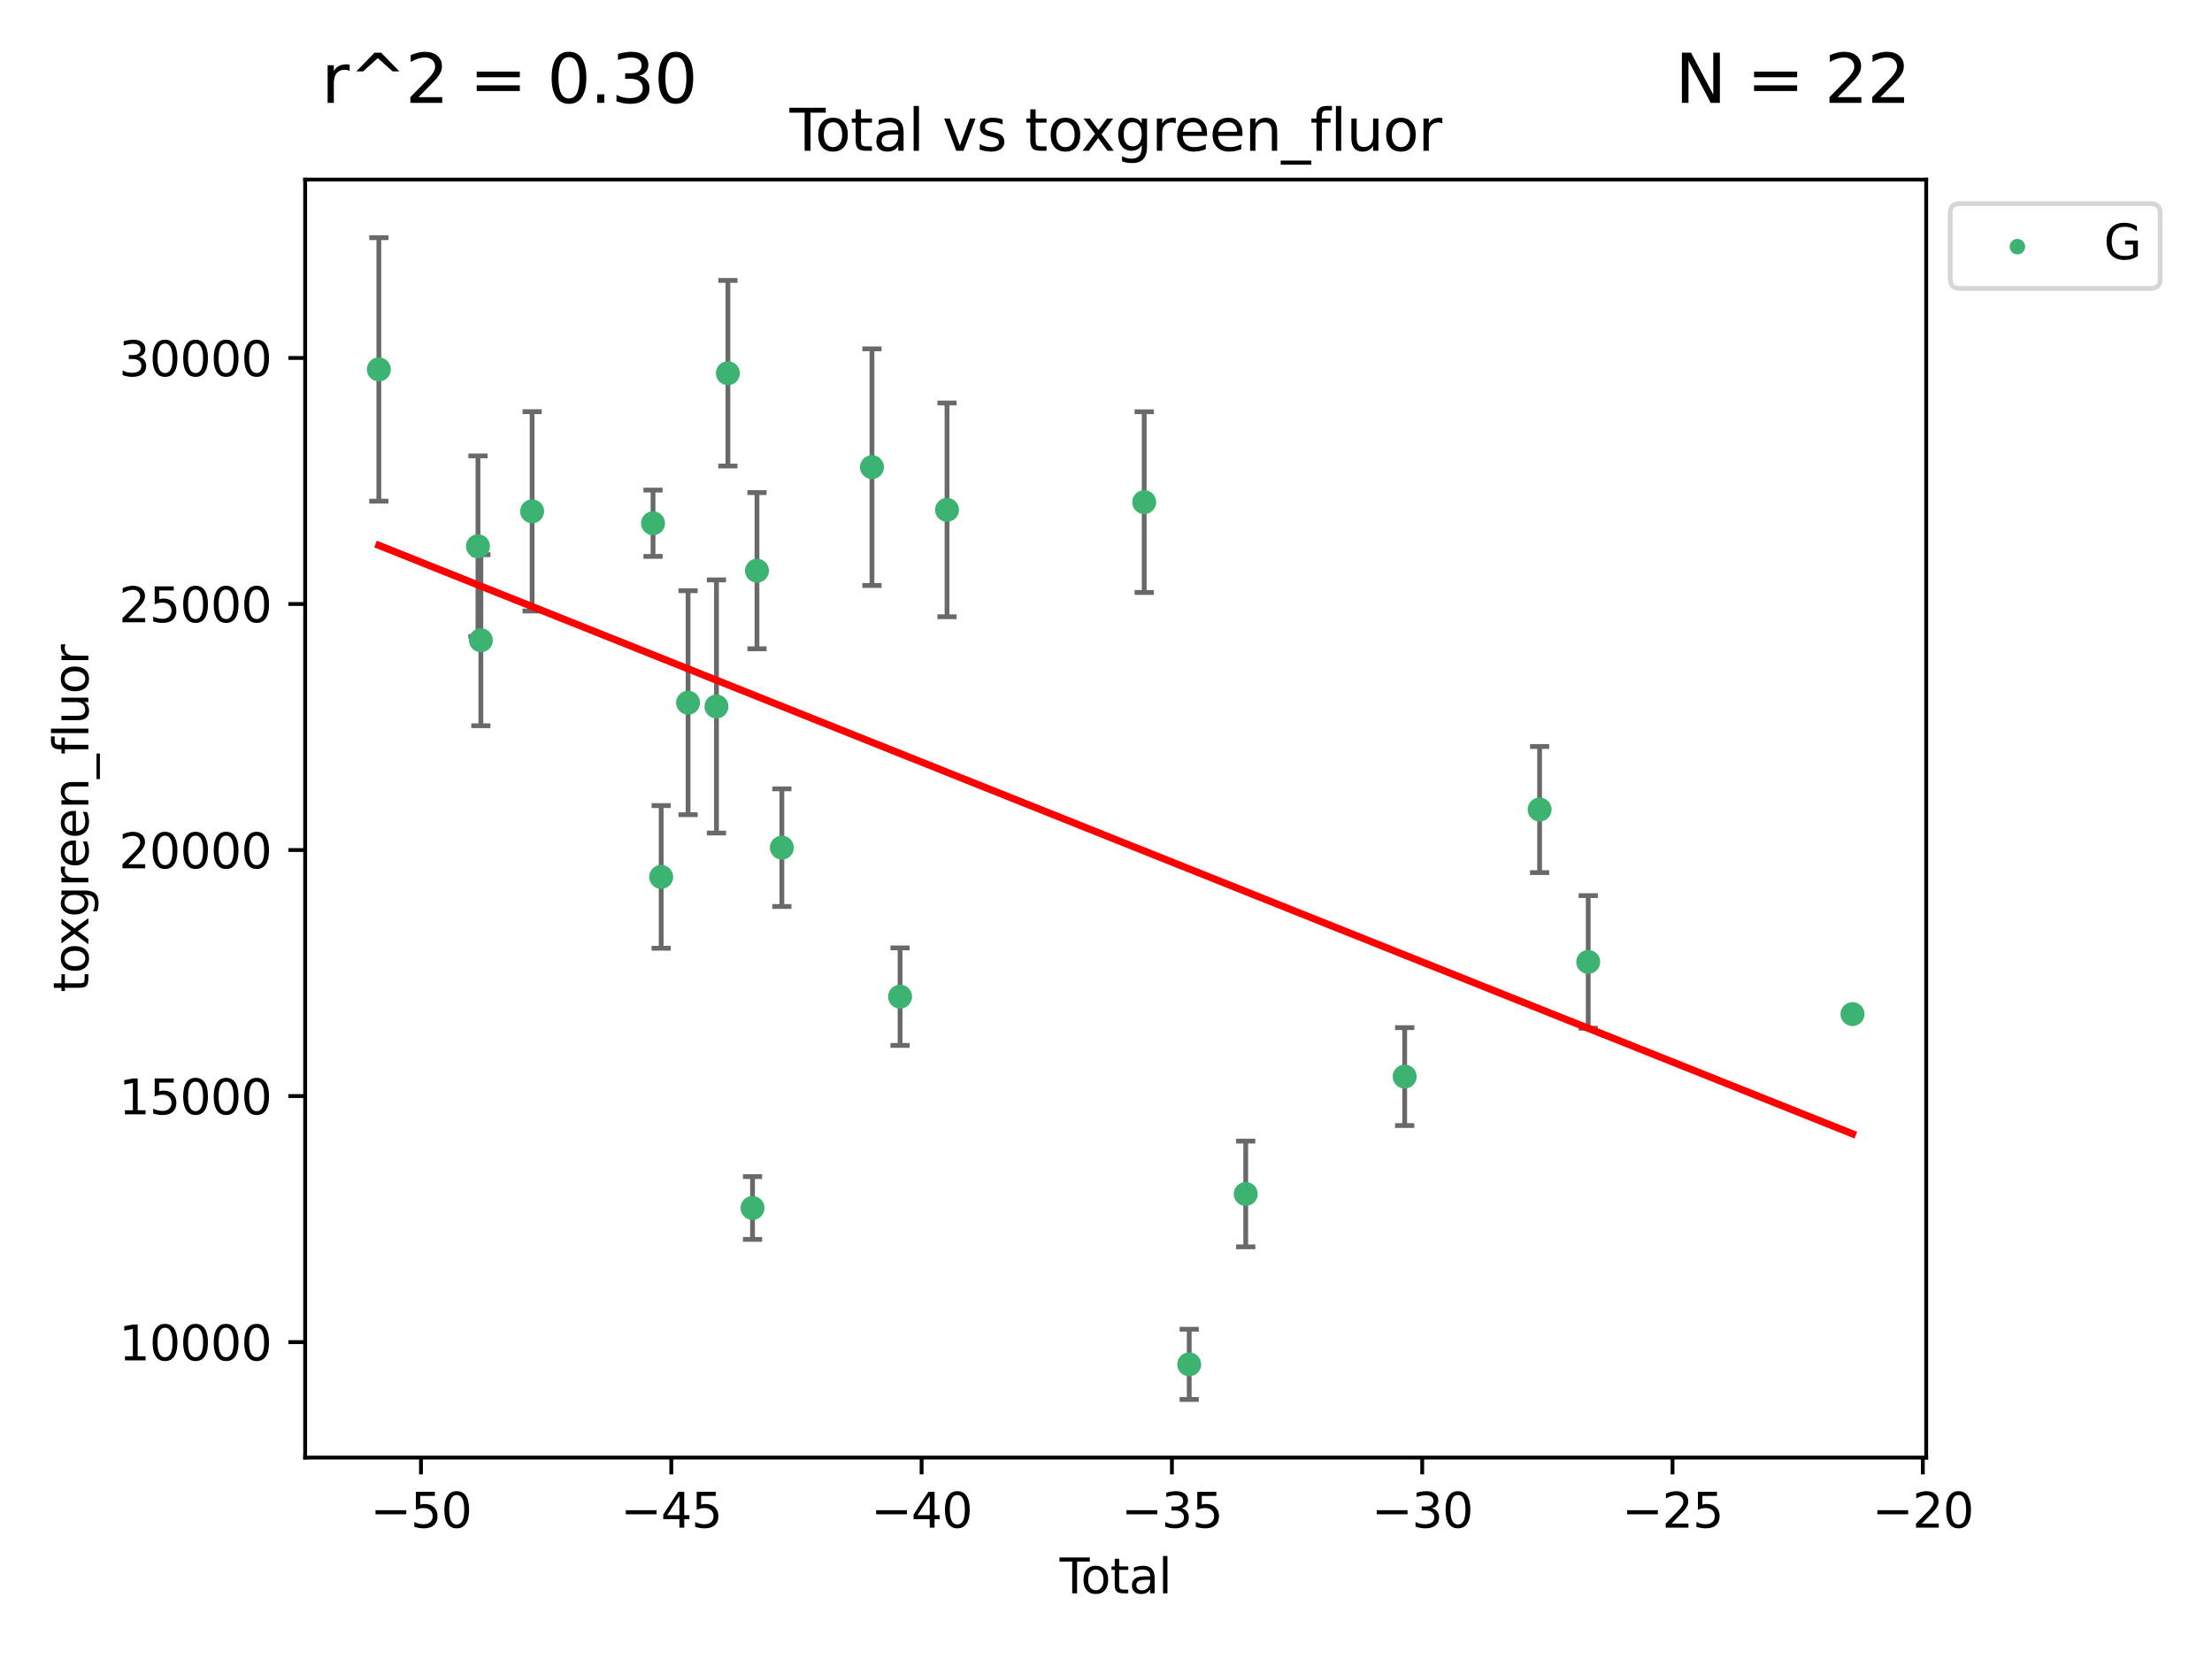 <?xml version="1.0" encoding="utf-8" standalone="no"?>
<!DOCTYPE svg PUBLIC "-//W3C//DTD SVG 1.1//EN"
  "http://www.w3.org/Graphics/SVG/1.1/DTD/svg11.dtd">
<svg xmlns:xlink="http://www.w3.org/1999/xlink" width="460.8pt" height="345.6pt" viewBox="0 0 460.8 345.6" xmlns="http://www.w3.org/2000/svg" version="1.1">
 <defs>
  <style type="text/css">*{stroke-linejoin: round; stroke-linecap: butt}</style>
 </defs>
 <g id="figure_1">
  <g id="patch_1">
   <path d="M 0 345.6 
L 460.8 345.6 
L 460.8 0 
L 0 0 
z
" style="fill: #ffffff"/>
  </g>
  <g id="axes_1">
   <g id="patch_2">
    <path d="M 63.571 303.64 
L 401.26 303.64 
L 401.26 37.411 
L 63.571 37.411 
z
" style="fill: #ffffff"/>
   </g>
   <g id="PathCollection_1">
    <defs>
     <path id="me6cba90a0d" d="M 0 1.118 
C 0.297 1.118 0.581 1 0.791 0.791 
C 1 0.581 1.118 0.297 1.118 0 
C 1.118 -0.297 1 -0.581 0.791 -0.791 
C 0.581 -1 0.297 -1.118 0 -1.118 
C -0.297 -1.118 -0.581 -1 -0.791 -0.791 
C -1 -0.581 -1.118 -0.297 -1.118 0 
C -1.118 0.297 -1 0.581 -0.791 0.791 
C -0.581 1 -0.297 1.118 0 1.118 
z
" style="stroke: #3cb371"/>
    </defs>
    <g clip-path="url(#pad2cd231ff)">
     <use xlink:href="#me6cba90a0d" x="78.921" y="76.955" style="fill: #3cb371; stroke: #3cb371"/>
     <use xlink:href="#me6cba90a0d" x="99.569" y="113.79" style="fill: #3cb371; stroke: #3cb371"/>
     <use xlink:href="#me6cba90a0d" x="100.174" y="133.369" style="fill: #3cb371; stroke: #3cb371"/>
     <use xlink:href="#me6cba90a0d" x="110.851" y="106.518" style="fill: #3cb371; stroke: #3cb371"/>
     <use xlink:href="#me6cba90a0d" x="136.04" y="109.001" style="fill: #3cb371; stroke: #3cb371"/>
     <use xlink:href="#me6cba90a0d" x="137.734" y="182.678" style="fill: #3cb371; stroke: #3cb371"/>
     <use xlink:href="#me6cba90a0d" x="143.336" y="146.385" style="fill: #3cb371; stroke: #3cb371"/>
     <use xlink:href="#me6cba90a0d" x="149.253" y="147.171" style="fill: #3cb371; stroke: #3cb371"/>
     <use xlink:href="#me6cba90a0d" x="151.634" y="77.75" style="fill: #3cb371; stroke: #3cb371"/>
     <use xlink:href="#me6cba90a0d" x="156.765" y="251.644" style="fill: #3cb371; stroke: #3cb371"/>
     <use xlink:href="#me6cba90a0d" x="157.691" y="118.887" style="fill: #3cb371; stroke: #3cb371"/>
     <use xlink:href="#me6cba90a0d" x="162.876" y="176.584" style="fill: #3cb371; stroke: #3cb371"/>
     <use xlink:href="#me6cba90a0d" x="181.65" y="97.316" style="fill: #3cb371; stroke: #3cb371"/>
     <use xlink:href="#me6cba90a0d" x="187.499" y="207.621" style="fill: #3cb371; stroke: #3cb371"/>
     <use xlink:href="#me6cba90a0d" x="197.28" y="106.209" style="fill: #3cb371; stroke: #3cb371"/>
     <use xlink:href="#me6cba90a0d" x="238.359" y="104.6" style="fill: #3cb371; stroke: #3cb371"/>
     <use xlink:href="#me6cba90a0d" x="247.734" y="284.221" style="fill: #3cb371; stroke: #3cb371"/>
     <use xlink:href="#me6cba90a0d" x="259.506" y="248.727" style="fill: #3cb371; stroke: #3cb371"/>
     <use xlink:href="#me6cba90a0d" x="292.621" y="224.275" style="fill: #3cb371; stroke: #3cb371"/>
     <use xlink:href="#me6cba90a0d" x="320.728" y="168.645" style="fill: #3cb371; stroke: #3cb371"/>
     <use xlink:href="#me6cba90a0d" x="330.855" y="200.387" style="fill: #3cb371; stroke: #3cb371"/>
     <use xlink:href="#me6cba90a0d" x="385.911" y="211.256" style="fill: #3cb371; stroke: #3cb371"/>
    </g>
   </g>
   <g id="matplotlib.axis_1">
    <g id="xtick_1">
     <g id="line2d_1">
      <defs>
       <path id="m283c109f0a" d="M 0 0 
L 0 3.5 
" style="stroke: #000000; stroke-width: 0.8"/>
      </defs>
      <g>
       <use xlink:href="#m283c109f0a" x="87.698" y="303.64" style="stroke: #000000; stroke-width: 0.8"/>
      </g>
     </g>
     <g id="text_1">
      <!-- −50 -->
      <g transform="translate(77.145 318.238) scale(0.1 -0.1)">
       <defs>
        <path id="DejaVuSans-2212" d="M 678 2272 
L 4684 2272 
L 4684 1741 
L 678 1741 
L 678 2272 
z
" transform="scale(0.016)"/>
        <path id="DejaVuSans-35" d="M 691 4666 
L 3169 4666 
L 3169 4134 
L 1269 4134 
L 1269 2991 
Q 1406 3038 1543 3061 
Q 1681 3084 1819 3084 
Q 2600 3084 3056 2656 
Q 3513 2228 3513 1497 
Q 3513 744 3044 326 
Q 2575 -91 1722 -91 
Q 1428 -91 1123 -41 
Q 819 9 494 109 
L 494 744 
Q 775 591 1075 516 
Q 1375 441 1709 441 
Q 2250 441 2565 725 
Q 2881 1009 2881 1497 
Q 2881 1984 2565 2268 
Q 2250 2553 1709 2553 
Q 1456 2553 1204 2497 
Q 953 2441 691 2322 
L 691 4666 
z
" transform="scale(0.016)"/>
        <path id="DejaVuSans-30" d="M 2034 4250 
Q 1547 4250 1301 3770 
Q 1056 3291 1056 2328 
Q 1056 1369 1301 889 
Q 1547 409 2034 409 
Q 2525 409 2770 889 
Q 3016 1369 3016 2328 
Q 3016 3291 2770 3770 
Q 2525 4250 2034 4250 
z
M 2034 4750 
Q 2819 4750 3233 4129 
Q 3647 3509 3647 2328 
Q 3647 1150 3233 529 
Q 2819 -91 2034 -91 
Q 1250 -91 836 529 
Q 422 1150 422 2328 
Q 422 3509 836 4129 
Q 1250 4750 2034 4750 
z
" transform="scale(0.016)"/>
       </defs>
       <use xlink:href="#DejaVuSans-2212"/>
       <use xlink:href="#DejaVuSans-35" x="83.789"/>
       <use xlink:href="#DejaVuSans-30" x="147.412"/>
      </g>
     </g>
    </g>
    <g id="xtick_2">
     <g id="line2d_2">
      <g>
       <use xlink:href="#m283c109f0a" x="139.841" y="303.64" style="stroke: #000000; stroke-width: 0.8"/>
      </g>
     </g>
     <g id="text_2">
      <!-- −45 -->
      <g transform="translate(129.289 318.238) scale(0.1 -0.1)">
       <defs>
        <path id="DejaVuSans-34" d="M 2419 4116 
L 825 1625 
L 2419 1625 
L 2419 4116 
z
M 2253 4666 
L 3047 4666 
L 3047 1625 
L 3713 1625 
L 3713 1100 
L 3047 1100 
L 3047 0 
L 2419 0 
L 2419 1100 
L 313 1100 
L 313 1709 
L 2253 4666 
z
" transform="scale(0.016)"/>
       </defs>
       <use xlink:href="#DejaVuSans-2212"/>
       <use xlink:href="#DejaVuSans-34" x="83.789"/>
       <use xlink:href="#DejaVuSans-35" x="147.412"/>
      </g>
     </g>
    </g>
    <g id="xtick_3">
     <g id="line2d_3">
      <g>
       <use xlink:href="#m283c109f0a" x="191.985" y="303.64" style="stroke: #000000; stroke-width: 0.8"/>
      </g>
     </g>
     <g id="text_3">
      <!-- −40 -->
      <g transform="translate(181.433 318.238) scale(0.1 -0.1)">
       <use xlink:href="#DejaVuSans-2212"/>
       <use xlink:href="#DejaVuSans-34" x="83.789"/>
       <use xlink:href="#DejaVuSans-30" x="147.412"/>
      </g>
     </g>
    </g>
    <g id="xtick_4">
     <g id="line2d_4">
      <g>
       <use xlink:href="#m283c109f0a" x="244.129" y="303.64" style="stroke: #000000; stroke-width: 0.8"/>
      </g>
     </g>
     <g id="text_4">
      <!-- −35 -->
      <g transform="translate(233.577 318.238) scale(0.1 -0.1)">
       <defs>
        <path id="DejaVuSans-33" d="M 2597 2516 
Q 3050 2419 3304 2112 
Q 3559 1806 3559 1356 
Q 3559 666 3084 287 
Q 2609 -91 1734 -91 
Q 1441 -91 1130 -33 
Q 819 25 488 141 
L 488 750 
Q 750 597 1062 519 
Q 1375 441 1716 441 
Q 2309 441 2620 675 
Q 2931 909 2931 1356 
Q 2931 1769 2642 2001 
Q 2353 2234 1838 2234 
L 1294 2234 
L 1294 2753 
L 1863 2753 
Q 2328 2753 2575 2939 
Q 2822 3125 2822 3475 
Q 2822 3834 2567 4026 
Q 2313 4219 1838 4219 
Q 1578 4219 1281 4162 
Q 984 4106 628 3988 
L 628 4550 
Q 988 4650 1302 4700 
Q 1616 4750 1894 4750 
Q 2613 4750 3031 4423 
Q 3450 4097 3450 3541 
Q 3450 3153 3228 2886 
Q 3006 2619 2597 2516 
z
" transform="scale(0.016)"/>
       </defs>
       <use xlink:href="#DejaVuSans-2212"/>
       <use xlink:href="#DejaVuSans-33" x="83.789"/>
       <use xlink:href="#DejaVuSans-35" x="147.412"/>
      </g>
     </g>
    </g>
    <g id="xtick_5">
     <g id="line2d_5">
      <g>
       <use xlink:href="#m283c109f0a" x="296.273" y="303.64" style="stroke: #000000; stroke-width: 0.8"/>
      </g>
     </g>
     <g id="text_5">
      <!-- −30 -->
      <g transform="translate(285.721 318.238) scale(0.1 -0.1)">
       <use xlink:href="#DejaVuSans-2212"/>
       <use xlink:href="#DejaVuSans-33" x="83.789"/>
       <use xlink:href="#DejaVuSans-30" x="147.412"/>
      </g>
     </g>
    </g>
    <g id="xtick_6">
     <g id="line2d_6">
      <g>
       <use xlink:href="#m283c109f0a" x="348.417" y="303.64" style="stroke: #000000; stroke-width: 0.8"/>
      </g>
     </g>
     <g id="text_6">
      <!-- −25 -->
      <g transform="translate(337.865 318.238) scale(0.1 -0.1)">
       <defs>
        <path id="DejaVuSans-32" d="M 1228 531 
L 3431 531 
L 3431 0 
L 469 0 
L 469 531 
Q 828 903 1448 1529 
Q 2069 2156 2228 2338 
Q 2531 2678 2651 2914 
Q 2772 3150 2772 3378 
Q 2772 3750 2511 3984 
Q 2250 4219 1831 4219 
Q 1534 4219 1204 4116 
Q 875 4013 500 3803 
L 500 4441 
Q 881 4594 1212 4672 
Q 1544 4750 1819 4750 
Q 2544 4750 2975 4387 
Q 3406 4025 3406 3419 
Q 3406 3131 3298 2873 
Q 3191 2616 2906 2266 
Q 2828 2175 2409 1742 
Q 1991 1309 1228 531 
z
" transform="scale(0.016)"/>
       </defs>
       <use xlink:href="#DejaVuSans-2212"/>
       <use xlink:href="#DejaVuSans-32" x="83.789"/>
       <use xlink:href="#DejaVuSans-35" x="147.412"/>
      </g>
     </g>
    </g>
    <g id="xtick_7">
     <g id="line2d_7">
      <g>
       <use xlink:href="#m283c109f0a" x="400.561" y="303.64" style="stroke: #000000; stroke-width: 0.8"/>
      </g>
     </g>
     <g id="text_7">
      <!-- −20 -->
      <g transform="translate(390.009 318.238) scale(0.1 -0.1)">
       <use xlink:href="#DejaVuSans-2212"/>
       <use xlink:href="#DejaVuSans-32" x="83.789"/>
       <use xlink:href="#DejaVuSans-30" x="147.412"/>
      </g>
     </g>
    </g>
    <g id="text_8">
     <!-- Total -->
     <g transform="translate(220.739 331.917) scale(0.1 -0.1)">
      <defs>
       <path id="DejaVuSans-54" d="M -19 4666 
L 3928 4666 
L 3928 4134 
L 2272 4134 
L 2272 0 
L 1638 0 
L 1638 4134 
L -19 4134 
L -19 4666 
z
" transform="scale(0.016)"/>
       <path id="DejaVuSans-6f" d="M 1959 3097 
Q 1497 3097 1228 2736 
Q 959 2375 959 1747 
Q 959 1119 1226 758 
Q 1494 397 1959 397 
Q 2419 397 2687 759 
Q 2956 1122 2956 1747 
Q 2956 2369 2687 2733 
Q 2419 3097 1959 3097 
z
M 1959 3584 
Q 2709 3584 3137 3096 
Q 3566 2609 3566 1747 
Q 3566 888 3137 398 
Q 2709 -91 1959 -91 
Q 1206 -91 779 398 
Q 353 888 353 1747 
Q 353 2609 779 3096 
Q 1206 3584 1959 3584 
z
" transform="scale(0.016)"/>
       <path id="DejaVuSans-74" d="M 1172 4494 
L 1172 3500 
L 2356 3500 
L 2356 3053 
L 1172 3053 
L 1172 1153 
Q 1172 725 1289 603 
Q 1406 481 1766 481 
L 2356 481 
L 2356 0 
L 1766 0 
Q 1100 0 847 248 
Q 594 497 594 1153 
L 594 3053 
L 172 3053 
L 172 3500 
L 594 3500 
L 594 4494 
L 1172 4494 
z
" transform="scale(0.016)"/>
       <path id="DejaVuSans-61" d="M 2194 1759 
Q 1497 1759 1228 1600 
Q 959 1441 959 1056 
Q 959 750 1161 570 
Q 1363 391 1709 391 
Q 2188 391 2477 730 
Q 2766 1069 2766 1631 
L 2766 1759 
L 2194 1759 
z
M 3341 1997 
L 3341 0 
L 2766 0 
L 2766 531 
Q 2569 213 2275 61 
Q 1981 -91 1556 -91 
Q 1019 -91 701 211 
Q 384 513 384 1019 
Q 384 1609 779 1909 
Q 1175 2209 1959 2209 
L 2766 2209 
L 2766 2266 
Q 2766 2663 2505 2880 
Q 2244 3097 1772 3097 
Q 1472 3097 1187 3025 
Q 903 2953 641 2809 
L 641 3341 
Q 956 3463 1253 3523 
Q 1550 3584 1831 3584 
Q 2591 3584 2966 3190 
Q 3341 2797 3341 1997 
z
" transform="scale(0.016)"/>
       <path id="DejaVuSans-6c" d="M 603 4863 
L 1178 4863 
L 1178 0 
L 603 0 
L 603 4863 
z
" transform="scale(0.016)"/>
      </defs>
      <use xlink:href="#DejaVuSans-54"/>
      <use xlink:href="#DejaVuSans-6f" x="44.084"/>
      <use xlink:href="#DejaVuSans-74" x="105.266"/>
      <use xlink:href="#DejaVuSans-61" x="144.475"/>
      <use xlink:href="#DejaVuSans-6c" x="205.754"/>
     </g>
    </g>
   </g>
   <g id="matplotlib.axis_2">
    <g id="ytick_1">
     <g id="line2d_8">
      <defs>
       <path id="m71474bbb60" d="M 0 0 
L -3.5 0 
" style="stroke: #000000; stroke-width: 0.8"/>
      </defs>
      <g>
       <use xlink:href="#m71474bbb60" x="63.571" y="279.589" style="stroke: #000000; stroke-width: 0.8"/>
      </g>
     </g>
     <g id="text_9">
      <!-- 10000 -->
      <g transform="translate(24.759 283.388) scale(0.1 -0.1)">
       <defs>
        <path id="DejaVuSans-31" d="M 794 531 
L 1825 531 
L 1825 4091 
L 703 3866 
L 703 4441 
L 1819 4666 
L 2450 4666 
L 2450 531 
L 3481 531 
L 3481 0 
L 794 0 
L 794 531 
z
" transform="scale(0.016)"/>
       </defs>
       <use xlink:href="#DejaVuSans-31"/>
       <use xlink:href="#DejaVuSans-30" x="63.623"/>
       <use xlink:href="#DejaVuSans-30" x="127.246"/>
       <use xlink:href="#DejaVuSans-30" x="190.869"/>
       <use xlink:href="#DejaVuSans-30" x="254.492"/>
      </g>
     </g>
    </g>
    <g id="ytick_2">
     <g id="line2d_9">
      <g>
       <use xlink:href="#m71474bbb60" x="63.571" y="228.333" style="stroke: #000000; stroke-width: 0.8"/>
      </g>
     </g>
     <g id="text_10">
      <!-- 15000 -->
      <g transform="translate(24.759 232.132) scale(0.1 -0.1)">
       <use xlink:href="#DejaVuSans-31"/>
       <use xlink:href="#DejaVuSans-35" x="63.623"/>
       <use xlink:href="#DejaVuSans-30" x="127.246"/>
       <use xlink:href="#DejaVuSans-30" x="190.869"/>
       <use xlink:href="#DejaVuSans-30" x="254.492"/>
      </g>
     </g>
    </g>
    <g id="ytick_3">
     <g id="line2d_10">
      <g>
       <use xlink:href="#m71474bbb60" x="63.571" y="177.077" style="stroke: #000000; stroke-width: 0.8"/>
      </g>
     </g>
     <g id="text_11">
      <!-- 20000 -->
      <g transform="translate(24.759 180.877) scale(0.1 -0.1)">
       <use xlink:href="#DejaVuSans-32"/>
       <use xlink:href="#DejaVuSans-30" x="63.623"/>
       <use xlink:href="#DejaVuSans-30" x="127.246"/>
       <use xlink:href="#DejaVuSans-30" x="190.869"/>
       <use xlink:href="#DejaVuSans-30" x="254.492"/>
      </g>
     </g>
    </g>
    <g id="ytick_4">
     <g id="line2d_11">
      <g>
       <use xlink:href="#m71474bbb60" x="63.571" y="125.821" style="stroke: #000000; stroke-width: 0.8"/>
      </g>
     </g>
     <g id="text_12">
      <!-- 25000 -->
      <g transform="translate(24.759 129.621) scale(0.1 -0.1)">
       <use xlink:href="#DejaVuSans-32"/>
       <use xlink:href="#DejaVuSans-35" x="63.623"/>
       <use xlink:href="#DejaVuSans-30" x="127.246"/>
       <use xlink:href="#DejaVuSans-30" x="190.869"/>
       <use xlink:href="#DejaVuSans-30" x="254.492"/>
      </g>
     </g>
    </g>
    <g id="ytick_5">
     <g id="line2d_12">
      <g>
       <use xlink:href="#m71474bbb60" x="63.571" y="74.565" style="stroke: #000000; stroke-width: 0.8"/>
      </g>
     </g>
     <g id="text_13">
      <!-- 30000 -->
      <g transform="translate(24.759 78.365) scale(0.1 -0.1)">
       <use xlink:href="#DejaVuSans-33"/>
       <use xlink:href="#DejaVuSans-30" x="63.623"/>
       <use xlink:href="#DejaVuSans-30" x="127.246"/>
       <use xlink:href="#DejaVuSans-30" x="190.869"/>
       <use xlink:href="#DejaVuSans-30" x="254.492"/>
      </g>
     </g>
    </g>
    <g id="text_14">
     <!-- toxgreen_fluor -->
     <g transform="translate(18.401 206.72) rotate(-90) scale(0.1 -0.1)">
      <defs>
       <path id="DejaVuSans-78" d="M 3513 3500 
L 2247 1797 
L 3578 0 
L 2900 0 
L 1881 1375 
L 863 0 
L 184 0 
L 1544 1831 
L 300 3500 
L 978 3500 
L 1906 2253 
L 2834 3500 
L 3513 3500 
z
" transform="scale(0.016)"/>
       <path id="DejaVuSans-67" d="M 2906 1791 
Q 2906 2416 2648 2759 
Q 2391 3103 1925 3103 
Q 1463 3103 1205 2759 
Q 947 2416 947 1791 
Q 947 1169 1205 825 
Q 1463 481 1925 481 
Q 2391 481 2648 825 
Q 2906 1169 2906 1791 
z
M 3481 434 
Q 3481 -459 3084 -895 
Q 2688 -1331 1869 -1331 
Q 1566 -1331 1297 -1286 
Q 1028 -1241 775 -1147 
L 775 -588 
Q 1028 -725 1275 -790 
Q 1522 -856 1778 -856 
Q 2344 -856 2625 -561 
Q 2906 -266 2906 331 
L 2906 616 
Q 2728 306 2450 153 
Q 2172 0 1784 0 
Q 1141 0 747 490 
Q 353 981 353 1791 
Q 353 2603 747 3093 
Q 1141 3584 1784 3584 
Q 2172 3584 2450 3431 
Q 2728 3278 2906 2969 
L 2906 3500 
L 3481 3500 
L 3481 434 
z
" transform="scale(0.016)"/>
       <path id="DejaVuSans-72" d="M 2631 2963 
Q 2534 3019 2420 3045 
Q 2306 3072 2169 3072 
Q 1681 3072 1420 2755 
Q 1159 2438 1159 1844 
L 1159 0 
L 581 0 
L 581 3500 
L 1159 3500 
L 1159 2956 
Q 1341 3275 1631 3429 
Q 1922 3584 2338 3584 
Q 2397 3584 2469 3576 
Q 2541 3569 2628 3553 
L 2631 2963 
z
" transform="scale(0.016)"/>
       <path id="DejaVuSans-65" d="M 3597 1894 
L 3597 1613 
L 953 1613 
Q 991 1019 1311 708 
Q 1631 397 2203 397 
Q 2534 397 2845 478 
Q 3156 559 3463 722 
L 3463 178 
Q 3153 47 2828 -22 
Q 2503 -91 2169 -91 
Q 1331 -91 842 396 
Q 353 884 353 1716 
Q 353 2575 817 3079 
Q 1281 3584 2069 3584 
Q 2775 3584 3186 3129 
Q 3597 2675 3597 1894 
z
M 3022 2063 
Q 3016 2534 2758 2815 
Q 2500 3097 2075 3097 
Q 1594 3097 1305 2825 
Q 1016 2553 972 2059 
L 3022 2063 
z
" transform="scale(0.016)"/>
       <path id="DejaVuSans-6e" d="M 3513 2113 
L 3513 0 
L 2938 0 
L 2938 2094 
Q 2938 2591 2744 2837 
Q 2550 3084 2163 3084 
Q 1697 3084 1428 2787 
Q 1159 2491 1159 1978 
L 1159 0 
L 581 0 
L 581 3500 
L 1159 3500 
L 1159 2956 
Q 1366 3272 1645 3428 
Q 1925 3584 2291 3584 
Q 2894 3584 3203 3211 
Q 3513 2838 3513 2113 
z
" transform="scale(0.016)"/>
       <path id="DejaVuSans-5f" d="M 3263 -1063 
L 3263 -1509 
L -63 -1509 
L -63 -1063 
L 3263 -1063 
z
" transform="scale(0.016)"/>
       <path id="DejaVuSans-66" d="M 2375 4863 
L 2375 4384 
L 1825 4384 
Q 1516 4384 1395 4259 
Q 1275 4134 1275 3809 
L 1275 3500 
L 2222 3500 
L 2222 3053 
L 1275 3053 
L 1275 0 
L 697 0 
L 697 3053 
L 147 3053 
L 147 3500 
L 697 3500 
L 697 3744 
Q 697 4328 969 4595 
Q 1241 4863 1831 4863 
L 2375 4863 
z
" transform="scale(0.016)"/>
       <path id="DejaVuSans-75" d="M 544 1381 
L 544 3500 
L 1119 3500 
L 1119 1403 
Q 1119 906 1312 657 
Q 1506 409 1894 409 
Q 2359 409 2629 706 
Q 2900 1003 2900 1516 
L 2900 3500 
L 3475 3500 
L 3475 0 
L 2900 0 
L 2900 538 
Q 2691 219 2414 64 
Q 2138 -91 1772 -91 
Q 1169 -91 856 284 
Q 544 659 544 1381 
z
M 1991 3584 
L 1991 3584 
z
" transform="scale(0.016)"/>
      </defs>
      <use xlink:href="#DejaVuSans-74"/>
      <use xlink:href="#DejaVuSans-6f" x="39.209"/>
      <use xlink:href="#DejaVuSans-78" x="97.266"/>
      <use xlink:href="#DejaVuSans-67" x="156.445"/>
      <use xlink:href="#DejaVuSans-72" x="219.922"/>
      <use xlink:href="#DejaVuSans-65" x="258.785"/>
      <use xlink:href="#DejaVuSans-65" x="320.309"/>
      <use xlink:href="#DejaVuSans-6e" x="381.832"/>
      <use xlink:href="#DejaVuSans-5f" x="445.211"/>
      <use xlink:href="#DejaVuSans-66" x="495.211"/>
      <use xlink:href="#DejaVuSans-6c" x="530.416"/>
      <use xlink:href="#DejaVuSans-75" x="558.199"/>
      <use xlink:href="#DejaVuSans-6f" x="621.578"/>
      <use xlink:href="#DejaVuSans-72" x="682.76"/>
     </g>
    </g>
   </g>
   <g id="LineCollection_1">
    <path d="M 78.921 104.398 
L 78.921 49.513 
" clip-path="url(#pad2cd231ff)" style="fill: none; stroke: #696969"/>
    <path d="M 99.569 132.613 
L 99.569 94.967 
" clip-path="url(#pad2cd231ff)" style="fill: none; stroke: #696969"/>
    <path d="M 100.174 151.185 
L 100.174 115.552 
" clip-path="url(#pad2cd231ff)" style="fill: none; stroke: #696969"/>
    <path d="M 110.851 127.279 
L 110.851 85.757 
" clip-path="url(#pad2cd231ff)" style="fill: none; stroke: #696969"/>
    <path d="M 136.04 115.903 
L 136.04 102.099 
" clip-path="url(#pad2cd231ff)" style="fill: none; stroke: #696969"/>
    <path d="M 137.734 197.538 
L 137.734 167.819 
" clip-path="url(#pad2cd231ff)" style="fill: none; stroke: #696969"/>
    <path d="M 143.336 169.719 
L 143.336 123.051 
" clip-path="url(#pad2cd231ff)" style="fill: none; stroke: #696969"/>
    <path d="M 149.253 173.538 
L 149.253 120.804 
" clip-path="url(#pad2cd231ff)" style="fill: none; stroke: #696969"/>
    <path d="M 151.634 97.084 
L 151.634 58.416 
" clip-path="url(#pad2cd231ff)" style="fill: none; stroke: #696969"/>
    <path d="M 156.765 258.189 
L 156.765 245.099 
" clip-path="url(#pad2cd231ff)" style="fill: none; stroke: #696969"/>
    <path d="M 157.691 135.155 
L 157.691 102.618 
" clip-path="url(#pad2cd231ff)" style="fill: none; stroke: #696969"/>
    <path d="M 162.876 188.832 
L 162.876 164.336 
" clip-path="url(#pad2cd231ff)" style="fill: none; stroke: #696969"/>
    <path d="M 181.65 121.97 
L 181.65 72.662 
" clip-path="url(#pad2cd231ff)" style="fill: none; stroke: #696969"/>
    <path d="M 187.499 217.781 
L 187.499 197.461 
" clip-path="url(#pad2cd231ff)" style="fill: none; stroke: #696969"/>
    <path d="M 197.28 128.475 
L 197.28 83.944 
" clip-path="url(#pad2cd231ff)" style="fill: none; stroke: #696969"/>
    <path d="M 238.359 123.421 
L 238.359 85.779 
" clip-path="url(#pad2cd231ff)" style="fill: none; stroke: #696969"/>
    <path d="M 247.734 291.539 
L 247.734 276.904 
" clip-path="url(#pad2cd231ff)" style="fill: none; stroke: #696969"/>
    <path d="M 259.506 259.741 
L 259.506 237.712 
" clip-path="url(#pad2cd231ff)" style="fill: none; stroke: #696969"/>
    <path d="M 292.621 234.474 
L 292.621 214.077 
" clip-path="url(#pad2cd231ff)" style="fill: none; stroke: #696969"/>
    <path d="M 320.728 181.785 
L 320.728 155.504 
" clip-path="url(#pad2cd231ff)" style="fill: none; stroke: #696969"/>
    <path d="M 330.855 214.197 
L 330.855 186.577 
" clip-path="url(#pad2cd231ff)" style="fill: none; stroke: #696969"/>
    <path d="M 385.911 212.211 
L 385.911 210.3 
" clip-path="url(#pad2cd231ff)" style="fill: none; stroke: #696969"/>
   </g>
   <g id="line2d_13">
    <defs>
     <path id="m1a98e4d5c3" d="M 2 0 
L -2 -0 
" style="stroke: #696969"/>
    </defs>
    <g clip-path="url(#pad2cd231ff)">
     <use xlink:href="#m1a98e4d5c3" x="78.921" y="104.398" style="fill: #696969; stroke: #696969"/>
     <use xlink:href="#m1a98e4d5c3" x="99.569" y="132.613" style="fill: #696969; stroke: #696969"/>
     <use xlink:href="#m1a98e4d5c3" x="100.174" y="151.185" style="fill: #696969; stroke: #696969"/>
     <use xlink:href="#m1a98e4d5c3" x="110.851" y="127.279" style="fill: #696969; stroke: #696969"/>
     <use xlink:href="#m1a98e4d5c3" x="136.04" y="115.903" style="fill: #696969; stroke: #696969"/>
     <use xlink:href="#m1a98e4d5c3" x="137.734" y="197.538" style="fill: #696969; stroke: #696969"/>
     <use xlink:href="#m1a98e4d5c3" x="143.336" y="169.719" style="fill: #696969; stroke: #696969"/>
     <use xlink:href="#m1a98e4d5c3" x="149.253" y="173.538" style="fill: #696969; stroke: #696969"/>
     <use xlink:href="#m1a98e4d5c3" x="151.634" y="97.084" style="fill: #696969; stroke: #696969"/>
     <use xlink:href="#m1a98e4d5c3" x="156.765" y="258.189" style="fill: #696969; stroke: #696969"/>
     <use xlink:href="#m1a98e4d5c3" x="157.691" y="135.155" style="fill: #696969; stroke: #696969"/>
     <use xlink:href="#m1a98e4d5c3" x="162.876" y="188.832" style="fill: #696969; stroke: #696969"/>
     <use xlink:href="#m1a98e4d5c3" x="181.65" y="121.97" style="fill: #696969; stroke: #696969"/>
     <use xlink:href="#m1a98e4d5c3" x="187.499" y="217.781" style="fill: #696969; stroke: #696969"/>
     <use xlink:href="#m1a98e4d5c3" x="197.28" y="128.475" style="fill: #696969; stroke: #696969"/>
     <use xlink:href="#m1a98e4d5c3" x="238.359" y="123.421" style="fill: #696969; stroke: #696969"/>
     <use xlink:href="#m1a98e4d5c3" x="247.734" y="291.539" style="fill: #696969; stroke: #696969"/>
     <use xlink:href="#m1a98e4d5c3" x="259.506" y="259.741" style="fill: #696969; stroke: #696969"/>
     <use xlink:href="#m1a98e4d5c3" x="292.621" y="234.474" style="fill: #696969; stroke: #696969"/>
     <use xlink:href="#m1a98e4d5c3" x="320.728" y="181.785" style="fill: #696969; stroke: #696969"/>
     <use xlink:href="#m1a98e4d5c3" x="330.855" y="214.197" style="fill: #696969; stroke: #696969"/>
     <use xlink:href="#m1a98e4d5c3" x="385.911" y="212.211" style="fill: #696969; stroke: #696969"/>
    </g>
   </g>
   <g id="line2d_14">
    <g clip-path="url(#pad2cd231ff)">
     <use xlink:href="#m1a98e4d5c3" x="78.921" y="49.513" style="fill: #696969; stroke: #696969"/>
     <use xlink:href="#m1a98e4d5c3" x="99.569" y="94.967" style="fill: #696969; stroke: #696969"/>
     <use xlink:href="#m1a98e4d5c3" x="100.174" y="115.552" style="fill: #696969; stroke: #696969"/>
     <use xlink:href="#m1a98e4d5c3" x="110.851" y="85.757" style="fill: #696969; stroke: #696969"/>
     <use xlink:href="#m1a98e4d5c3" x="136.04" y="102.099" style="fill: #696969; stroke: #696969"/>
     <use xlink:href="#m1a98e4d5c3" x="137.734" y="167.819" style="fill: #696969; stroke: #696969"/>
     <use xlink:href="#m1a98e4d5c3" x="143.336" y="123.051" style="fill: #696969; stroke: #696969"/>
     <use xlink:href="#m1a98e4d5c3" x="149.253" y="120.804" style="fill: #696969; stroke: #696969"/>
     <use xlink:href="#m1a98e4d5c3" x="151.634" y="58.416" style="fill: #696969; stroke: #696969"/>
     <use xlink:href="#m1a98e4d5c3" x="156.765" y="245.099" style="fill: #696969; stroke: #696969"/>
     <use xlink:href="#m1a98e4d5c3" x="157.691" y="102.618" style="fill: #696969; stroke: #696969"/>
     <use xlink:href="#m1a98e4d5c3" x="162.876" y="164.336" style="fill: #696969; stroke: #696969"/>
     <use xlink:href="#m1a98e4d5c3" x="181.65" y="72.662" style="fill: #696969; stroke: #696969"/>
     <use xlink:href="#m1a98e4d5c3" x="187.499" y="197.461" style="fill: #696969; stroke: #696969"/>
     <use xlink:href="#m1a98e4d5c3" x="197.28" y="83.944" style="fill: #696969; stroke: #696969"/>
     <use xlink:href="#m1a98e4d5c3" x="238.359" y="85.779" style="fill: #696969; stroke: #696969"/>
     <use xlink:href="#m1a98e4d5c3" x="247.734" y="276.904" style="fill: #696969; stroke: #696969"/>
     <use xlink:href="#m1a98e4d5c3" x="259.506" y="237.712" style="fill: #696969; stroke: #696969"/>
     <use xlink:href="#m1a98e4d5c3" x="292.621" y="214.077" style="fill: #696969; stroke: #696969"/>
     <use xlink:href="#m1a98e4d5c3" x="320.728" y="155.504" style="fill: #696969; stroke: #696969"/>
     <use xlink:href="#m1a98e4d5c3" x="330.855" y="186.577" style="fill: #696969; stroke: #696969"/>
     <use xlink:href="#m1a98e4d5c3" x="385.911" y="210.3" style="fill: #696969; stroke: #696969"/>
    </g>
   </g>
   <g id="line2d_15">
    <path d="M 78.921 113.608 
L 99.569 121.854 
L 100.174 122.095 
L 110.851 126.359 
L 136.04 136.417 
L 137.734 137.094 
L 143.336 139.331 
L 149.253 141.694 
L 151.634 142.645 
L 156.765 144.693 
L 157.691 145.063 
L 162.876 147.133 
L 181.65 154.631 
L 187.499 156.966 
L 197.28 160.872 
L 238.359 177.276 
L 247.734 181.02 
L 259.506 185.72 
L 292.621 198.944 
L 320.728 210.167 
L 330.855 214.211 
L 385.911 236.196 
" clip-path="url(#pad2cd231ff)" style="fill: none; stroke: #ff0000; stroke-width: 1.5; stroke-linecap: square"/>
   </g>
   <g id="line2d_16">
    <defs>
     <path id="mc62a4766f7" d="M 0 2 
C 0.53 2 1.039 1.789 1.414 1.414 
C 1.789 1.039 2 0.53 2 0 
C 2 -0.53 1.789 -1.039 1.414 -1.414 
C 1.039 -1.789 0.53 -2 0 -2 
C -0.53 -2 -1.039 -1.789 -1.414 -1.414 
C -1.789 -1.039 -2 -0.53 -2 0 
C -2 0.53 -1.789 1.039 -1.414 1.414 
C -1.039 1.789 -0.53 2 0 2 
z
" style="stroke: #3cb371"/>
    </defs>
    <g clip-path="url(#pad2cd231ff)">
     <use xlink:href="#mc62a4766f7" x="78.921" y="76.955" style="fill: #3cb371; stroke: #3cb371"/>
     <use xlink:href="#mc62a4766f7" x="99.569" y="113.79" style="fill: #3cb371; stroke: #3cb371"/>
     <use xlink:href="#mc62a4766f7" x="100.174" y="133.369" style="fill: #3cb371; stroke: #3cb371"/>
     <use xlink:href="#mc62a4766f7" x="110.851" y="106.518" style="fill: #3cb371; stroke: #3cb371"/>
     <use xlink:href="#mc62a4766f7" x="136.04" y="109.001" style="fill: #3cb371; stroke: #3cb371"/>
     <use xlink:href="#mc62a4766f7" x="137.734" y="182.678" style="fill: #3cb371; stroke: #3cb371"/>
     <use xlink:href="#mc62a4766f7" x="143.336" y="146.385" style="fill: #3cb371; stroke: #3cb371"/>
     <use xlink:href="#mc62a4766f7" x="149.253" y="147.171" style="fill: #3cb371; stroke: #3cb371"/>
     <use xlink:href="#mc62a4766f7" x="151.634" y="77.75" style="fill: #3cb371; stroke: #3cb371"/>
     <use xlink:href="#mc62a4766f7" x="156.765" y="251.644" style="fill: #3cb371; stroke: #3cb371"/>
     <use xlink:href="#mc62a4766f7" x="157.691" y="118.887" style="fill: #3cb371; stroke: #3cb371"/>
     <use xlink:href="#mc62a4766f7" x="162.876" y="176.584" style="fill: #3cb371; stroke: #3cb371"/>
     <use xlink:href="#mc62a4766f7" x="181.65" y="97.316" style="fill: #3cb371; stroke: #3cb371"/>
     <use xlink:href="#mc62a4766f7" x="187.499" y="207.621" style="fill: #3cb371; stroke: #3cb371"/>
     <use xlink:href="#mc62a4766f7" x="197.28" y="106.209" style="fill: #3cb371; stroke: #3cb371"/>
     <use xlink:href="#mc62a4766f7" x="238.359" y="104.6" style="fill: #3cb371; stroke: #3cb371"/>
     <use xlink:href="#mc62a4766f7" x="247.734" y="284.221" style="fill: #3cb371; stroke: #3cb371"/>
     <use xlink:href="#mc62a4766f7" x="259.506" y="248.727" style="fill: #3cb371; stroke: #3cb371"/>
     <use xlink:href="#mc62a4766f7" x="292.621" y="224.275" style="fill: #3cb371; stroke: #3cb371"/>
     <use xlink:href="#mc62a4766f7" x="320.728" y="168.645" style="fill: #3cb371; stroke: #3cb371"/>
     <use xlink:href="#mc62a4766f7" x="330.855" y="200.387" style="fill: #3cb371; stroke: #3cb371"/>
     <use xlink:href="#mc62a4766f7" x="385.911" y="211.256" style="fill: #3cb371; stroke: #3cb371"/>
    </g>
   </g>
   <g id="patch_3">
    <path d="M 63.571 303.64 
L 63.571 37.411 
" style="fill: none; stroke: #000000; stroke-width: 0.8; stroke-linejoin: miter; stroke-linecap: square"/>
   </g>
   <g id="patch_4">
    <path d="M 401.26 303.64 
L 401.26 37.411 
" style="fill: none; stroke: #000000; stroke-width: 0.8; stroke-linejoin: miter; stroke-linecap: square"/>
   </g>
   <g id="patch_5">
    <path d="M 63.571 303.64 
L 401.26 303.64 
" style="fill: none; stroke: #000000; stroke-width: 0.8; stroke-linejoin: miter; stroke-linecap: square"/>
   </g>
   <g id="patch_6">
    <path d="M 63.571 37.411 
L 401.26 37.411 
" style="fill: none; stroke: #000000; stroke-width: 0.8; stroke-linejoin: miter; stroke-linecap: square"/>
   </g>
   <g id="text_15">
    <!-- N = 22 -->
    <g transform="translate(348.964 21.426) scale(0.14 -0.14)">
     <defs>
      <path id="DejaVuSans-4e" d="M 628 4666 
L 1478 4666 
L 3547 763 
L 3547 4666 
L 4159 4666 
L 4159 0 
L 3309 0 
L 1241 3903 
L 1241 0 
L 628 0 
L 628 4666 
z
" transform="scale(0.016)"/>
      <path id="DejaVuSans-20" transform="scale(0.016)"/>
      <path id="DejaVuSans-3d" d="M 678 2906 
L 4684 2906 
L 4684 2381 
L 678 2381 
L 678 2906 
z
M 678 1631 
L 4684 1631 
L 4684 1100 
L 678 1100 
L 678 1631 
z
" transform="scale(0.016)"/>
     </defs>
     <use xlink:href="#DejaVuSans-4e"/>
     <use xlink:href="#DejaVuSans-20" x="74.805"/>
     <use xlink:href="#DejaVuSans-3d" x="106.592"/>
     <use xlink:href="#DejaVuSans-20" x="190.381"/>
     <use xlink:href="#DejaVuSans-32" x="222.168"/>
     <use xlink:href="#DejaVuSans-32" x="285.791"/>
    </g>
   </g>
   <g id="text_16">
    <!-- r^2 = 0.30 -->
    <g transform="translate(66.948 21.426) scale(0.14 -0.14)">
     <defs>
      <path id="DejaVuSans-5e" d="M 2988 4666 
L 4684 2925 
L 4056 2925 
L 2681 4159 
L 1306 2925 
L 678 2925 
L 2375 4666 
L 2988 4666 
z
" transform="scale(0.016)"/>
      <path id="DejaVuSans-2e" d="M 684 794 
L 1344 794 
L 1344 0 
L 684 0 
L 684 794 
z
" transform="scale(0.016)"/>
     </defs>
     <use xlink:href="#DejaVuSans-72"/>
     <use xlink:href="#DejaVuSans-5e" x="41.113"/>
     <use xlink:href="#DejaVuSans-32" x="124.902"/>
     <use xlink:href="#DejaVuSans-20" x="188.525"/>
     <use xlink:href="#DejaVuSans-3d" x="220.312"/>
     <use xlink:href="#DejaVuSans-20" x="304.102"/>
     <use xlink:href="#DejaVuSans-30" x="335.889"/>
     <use xlink:href="#DejaVuSans-2e" x="399.512"/>
     <use xlink:href="#DejaVuSans-33" x="431.299"/>
     <use xlink:href="#DejaVuSans-30" x="494.922"/>
    </g>
   </g>
   <g id="text_17">
    <!-- Total vs toxgreen_fluor -->
    <g transform="translate(164.48 31.411) scale(0.12 -0.12)">
     <defs>
      <path id="DejaVuSans-76" d="M 191 3500 
L 800 3500 
L 1894 563 
L 2988 3500 
L 3597 3500 
L 2284 0 
L 1503 0 
L 191 3500 
z
" transform="scale(0.016)"/>
      <path id="DejaVuSans-73" d="M 2834 3397 
L 2834 2853 
Q 2591 2978 2328 3040 
Q 2066 3103 1784 3103 
Q 1356 3103 1142 2972 
Q 928 2841 928 2578 
Q 928 2378 1081 2264 
Q 1234 2150 1697 2047 
L 1894 2003 
Q 2506 1872 2764 1633 
Q 3022 1394 3022 966 
Q 3022 478 2636 193 
Q 2250 -91 1575 -91 
Q 1294 -91 989 -36 
Q 684 19 347 128 
L 347 722 
Q 666 556 975 473 
Q 1284 391 1588 391 
Q 1994 391 2212 530 
Q 2431 669 2431 922 
Q 2431 1156 2273 1281 
Q 2116 1406 1581 1522 
L 1381 1569 
Q 847 1681 609 1914 
Q 372 2147 372 2553 
Q 372 3047 722 3315 
Q 1072 3584 1716 3584 
Q 2034 3584 2315 3537 
Q 2597 3491 2834 3397 
z
" transform="scale(0.016)"/>
     </defs>
     <use xlink:href="#DejaVuSans-54"/>
     <use xlink:href="#DejaVuSans-6f" x="44.084"/>
     <use xlink:href="#DejaVuSans-74" x="105.266"/>
     <use xlink:href="#DejaVuSans-61" x="144.475"/>
     <use xlink:href="#DejaVuSans-6c" x="205.754"/>
     <use xlink:href="#DejaVuSans-20" x="233.537"/>
     <use xlink:href="#DejaVuSans-76" x="265.324"/>
     <use xlink:href="#DejaVuSans-73" x="324.504"/>
     <use xlink:href="#DejaVuSans-20" x="376.604"/>
     <use xlink:href="#DejaVuSans-74" x="408.391"/>
     <use xlink:href="#DejaVuSans-6f" x="447.6"/>
     <use xlink:href="#DejaVuSans-78" x="505.656"/>
     <use xlink:href="#DejaVuSans-67" x="564.836"/>
     <use xlink:href="#DejaVuSans-72" x="628.312"/>
     <use xlink:href="#DejaVuSans-65" x="667.176"/>
     <use xlink:href="#DejaVuSans-65" x="728.699"/>
     <use xlink:href="#DejaVuSans-6e" x="790.223"/>
     <use xlink:href="#DejaVuSans-5f" x="853.602"/>
     <use xlink:href="#DejaVuSans-66" x="903.602"/>
     <use xlink:href="#DejaVuSans-6c" x="938.807"/>
     <use xlink:href="#DejaVuSans-75" x="966.59"/>
     <use xlink:href="#DejaVuSans-6f" x="1029.969"/>
     <use xlink:href="#DejaVuSans-72" x="1091.15"/>
    </g>
   </g>
   <g id="legend_1">
    <g id="patch_7">
     <path d="M 408.26 60.089 
L 448.008 60.089 
Q 450.008 60.089 450.008 58.089 
L 450.008 44.411 
Q 450.008 42.411 448.008 42.411 
L 408.26 42.411 
Q 406.26 42.411 406.26 44.411 
L 406.26 58.089 
Q 406.26 60.089 408.26 60.089 
z
" style="fill: #ffffff; opacity: 0.8; stroke: #cccccc; stroke-linejoin: miter"/>
    </g>
    <g id="PathCollection_2">
     <g>
      <use xlink:href="#me6cba90a0d" x="420.26" y="51.385" style="fill: #3cb371; stroke: #3cb371"/>
     </g>
    </g>
    <g id="text_18">
     <!-- G -->
     <g transform="translate(438.26 54.01) scale(0.1 -0.1)">
      <defs>
       <path id="DejaVuSans-47" d="M 3809 666 
L 3809 1919 
L 2778 1919 
L 2778 2438 
L 4434 2438 
L 4434 434 
Q 4069 175 3628 42 
Q 3188 -91 2688 -91 
Q 1594 -91 976 548 
Q 359 1188 359 2328 
Q 359 3472 976 4111 
Q 1594 4750 2688 4750 
Q 3144 4750 3555 4637 
Q 3966 4525 4313 4306 
L 4313 3634 
Q 3963 3931 3569 4081 
Q 3175 4231 2741 4231 
Q 1884 4231 1454 3753 
Q 1025 3275 1025 2328 
Q 1025 1384 1454 906 
Q 1884 428 2741 428 
Q 3075 428 3337 486 
Q 3600 544 3809 666 
z
" transform="scale(0.016)"/>
      </defs>
      <use xlink:href="#DejaVuSans-47"/>
     </g>
    </g>
   </g>
  </g>
 </g>
 <defs>
  <clipPath id="pad2cd231ff">
   <rect x="63.571" y="37.411" width="337.689" height="266.229"/>
  </clipPath>
 </defs>
</svg>
